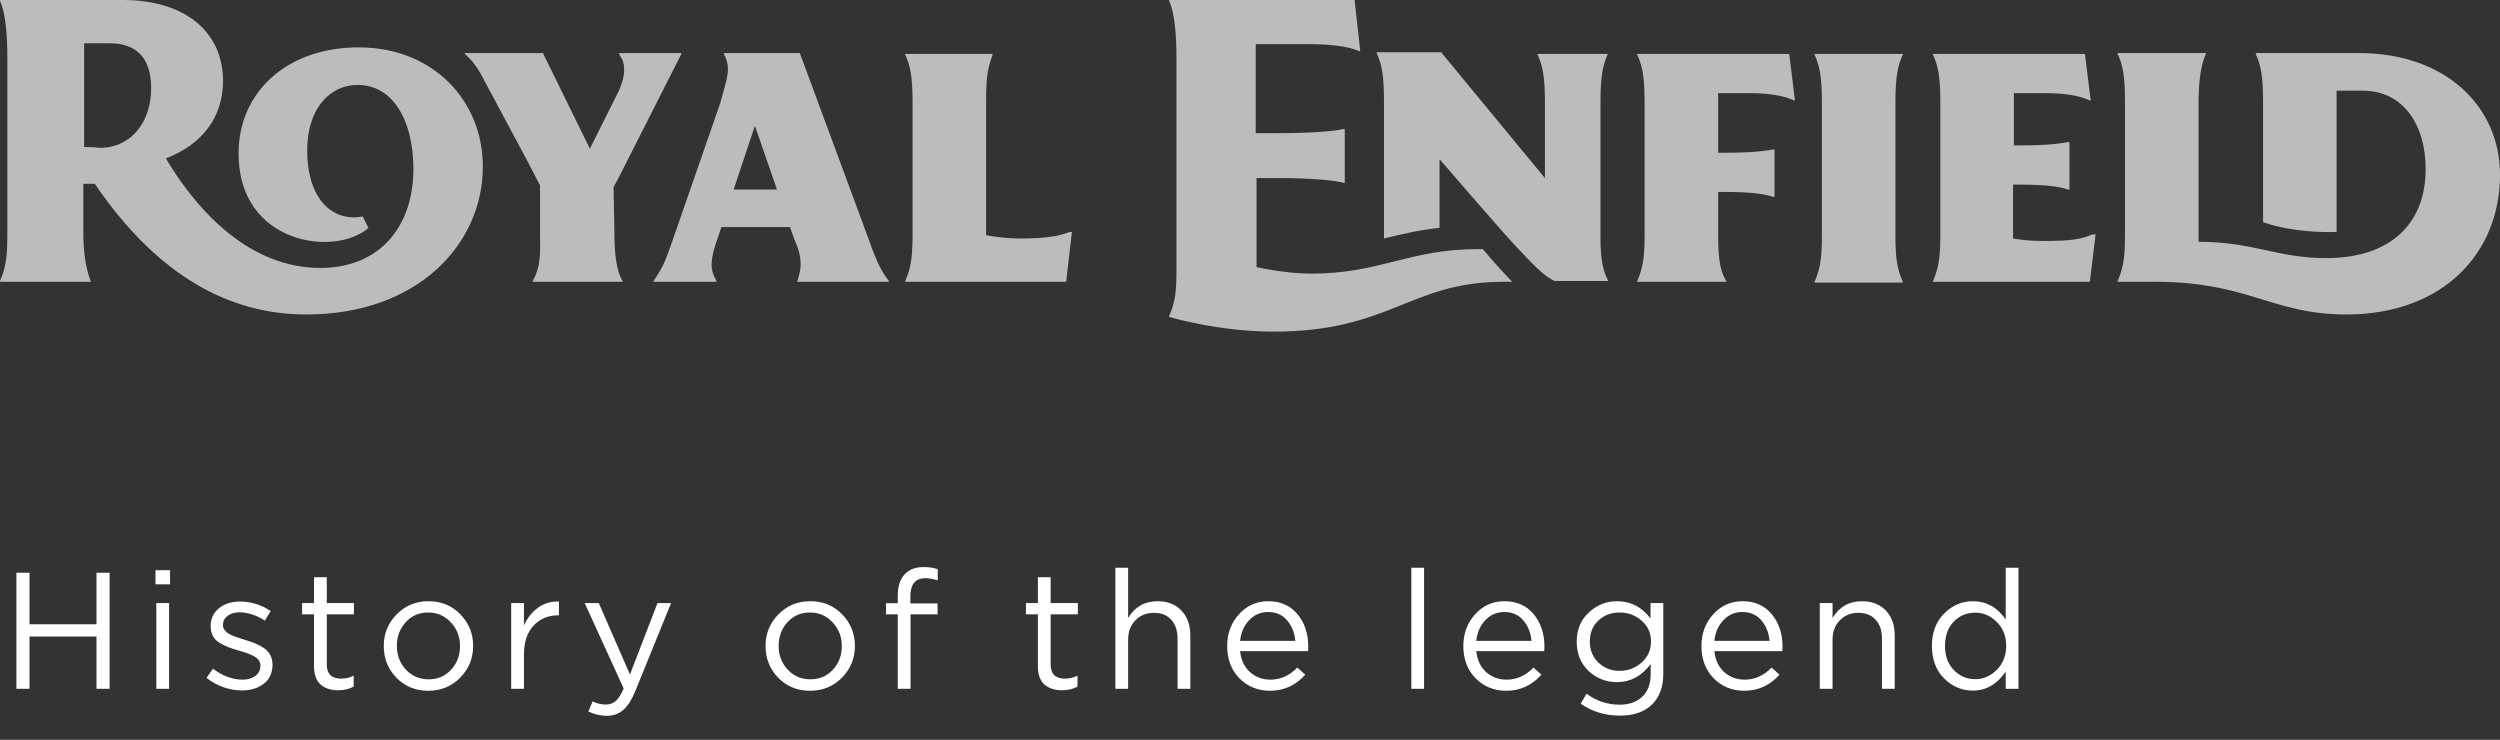<svg width="196" height="58" viewBox="0 0 196 58" fill="none" xmlns="http://www.w3.org/2000/svg">
<rect x="0" y="0" width="196" height="58" fill="#333333" stroke="none"/>
<path d="M1.287 54V44.9H2.314V48.943H7.566V44.9H8.593V54H7.566V49.905H2.314V54H1.287ZM12.191 45.81V44.705H13.335V45.81H12.191ZM12.256 54V47.279H13.257V54H12.256ZM18.973 54.13C18.488 54.13 17.994 54.043 17.491 53.87C16.997 53.688 16.564 53.445 16.191 53.142L16.698 52.427C17.461 52.999 18.236 53.285 19.025 53.285C19.432 53.285 19.766 53.185 20.026 52.986C20.286 52.787 20.416 52.522 20.416 52.193C20.416 51.89 20.273 51.656 19.987 51.491C19.71 51.326 19.294 51.166 18.739 51.01C18.401 50.915 18.132 50.828 17.933 50.75C17.734 50.672 17.508 50.564 17.257 50.425C17.006 50.278 16.819 50.096 16.698 49.879C16.577 49.654 16.516 49.389 16.516 49.086C16.516 48.514 16.728 48.05 17.153 47.695C17.586 47.34 18.137 47.162 18.804 47.162C19.671 47.162 20.477 47.409 21.222 47.903L20.767 48.657C20.1 48.224 19.437 48.007 18.778 48.007C18.388 48.007 18.072 48.102 17.829 48.293C17.595 48.475 17.478 48.713 17.478 49.008C17.478 49.129 17.513 49.242 17.582 49.346C17.651 49.45 17.729 49.537 17.816 49.606C17.903 49.675 18.037 49.749 18.219 49.827C18.41 49.905 18.561 49.961 18.674 49.996C18.787 50.031 18.964 50.087 19.207 50.165C19.528 50.26 19.792 50.351 20 50.438C20.208 50.525 20.429 50.642 20.663 50.789C20.897 50.936 21.07 51.123 21.183 51.348C21.304 51.565 21.365 51.82 21.365 52.115C21.365 52.739 21.14 53.233 20.689 53.597C20.238 53.952 19.666 54.13 18.973 54.13ZM26.517 54.117C25.936 54.117 25.472 53.965 25.126 53.662C24.788 53.35 24.619 52.869 24.619 52.219V48.163H23.683V47.279H24.619V45.251H25.62V47.279H27.752V48.163H25.62V52.089C25.62 52.834 25.997 53.207 26.751 53.207C27.08 53.207 27.405 53.129 27.726 52.973V53.831C27.362 54.022 26.959 54.117 26.517 54.117ZM36.08 53.129C35.404 53.814 34.568 54.156 33.571 54.156C32.574 54.156 31.742 53.814 31.075 53.129C30.416 52.444 30.087 51.617 30.087 50.646C30.087 49.684 30.421 48.861 31.088 48.176C31.764 47.483 32.6 47.136 33.597 47.136C34.594 47.136 35.426 47.478 36.093 48.163C36.76 48.848 37.094 49.675 37.094 50.646C37.094 51.608 36.756 52.436 36.08 53.129ZM33.597 53.259C34.316 53.259 34.906 53.008 35.365 52.505C35.833 52.002 36.067 51.383 36.067 50.646C36.067 49.918 35.824 49.298 35.339 48.787C34.862 48.276 34.273 48.02 33.571 48.02C32.852 48.02 32.262 48.276 31.803 48.787C31.344 49.29 31.114 49.909 31.114 50.646C31.114 51.374 31.352 51.994 31.829 52.505C32.306 53.008 32.895 53.259 33.597 53.259ZM40.077 54V47.279H41.078V49.034C41.338 48.453 41.707 47.99 42.183 47.643C42.66 47.296 43.206 47.136 43.821 47.162V48.241H43.743C42.972 48.241 42.335 48.51 41.832 49.047C41.33 49.584 41.078 50.343 41.078 51.322V54H40.077ZM47.556 56.119C47.071 56.119 46.594 56.006 46.126 55.781L46.464 54.988C46.785 55.153 47.136 55.235 47.517 55.235C47.82 55.235 48.076 55.14 48.284 54.949C48.492 54.767 48.696 54.442 48.895 53.974L45.84 47.279H46.945L49.389 52.882L51.547 47.279H52.613L49.792 54.221C49.506 54.906 49.19 55.391 48.843 55.677C48.496 55.972 48.067 56.119 47.556 56.119ZM66.011 53.129C65.335 53.814 64.499 54.156 63.502 54.156C62.505 54.156 61.673 53.814 61.006 53.129C60.347 52.444 60.018 51.617 60.018 50.646C60.018 49.684 60.352 48.861 61.019 48.176C61.695 47.483 62.531 47.136 63.528 47.136C64.525 47.136 65.357 47.478 66.024 48.163C66.691 48.848 67.025 49.675 67.025 50.646C67.025 51.608 66.687 52.436 66.011 53.129ZM63.528 53.259C64.247 53.259 64.837 53.008 65.296 52.505C65.764 52.002 65.998 51.383 65.998 50.646C65.998 49.918 65.755 49.298 65.27 48.787C64.793 48.276 64.204 48.02 63.502 48.02C62.783 48.02 62.193 48.276 61.734 48.787C61.275 49.29 61.045 49.909 61.045 50.646C61.045 51.374 61.283 51.994 61.76 52.505C62.237 53.008 62.826 53.259 63.528 53.259ZM70.385 54V48.163H69.462V47.292H70.385V46.707C70.385 45.944 70.58 45.368 70.97 44.978C71.317 44.631 71.798 44.458 72.413 44.458C72.838 44.458 73.206 44.514 73.518 44.627V45.498C73.128 45.385 72.803 45.329 72.543 45.329C71.763 45.329 71.373 45.806 71.373 46.759V47.305H73.505V48.163H71.386V54H70.385ZM83.268 54.117C82.688 54.117 82.224 53.965 81.877 53.662C81.539 53.35 81.37 52.869 81.37 52.219V48.163H80.434V47.279H81.37V45.251H82.371V47.279H84.503V48.163H82.371V52.089C82.371 52.834 82.748 53.207 83.502 53.207C83.832 53.207 84.157 53.129 84.477 52.973V53.831C84.113 54.022 83.71 54.117 83.268 54.117ZM87.445 54V44.51H88.446V48.449C88.975 47.574 89.742 47.136 90.747 47.136C91.544 47.136 92.173 47.383 92.632 47.877C93.091 48.362 93.321 49.012 93.321 49.827V54H92.32V50.074C92.32 49.441 92.155 48.947 91.826 48.592C91.505 48.228 91.05 48.046 90.461 48.046C89.88 48.046 89.399 48.241 89.018 48.631C88.637 49.021 88.446 49.528 88.446 50.152V54H87.445ZM97.224 51.049C97.293 51.734 97.549 52.28 97.991 52.687C98.442 53.086 98.975 53.285 99.59 53.285C100.396 53.285 101.102 52.969 101.709 52.336L102.333 52.895C101.579 53.736 100.656 54.156 99.564 54.156C98.619 54.156 97.822 53.831 97.172 53.181C96.531 52.522 96.21 51.677 96.21 50.646C96.21 49.667 96.517 48.839 97.133 48.163C97.748 47.478 98.515 47.136 99.434 47.136C100.396 47.136 101.159 47.474 101.722 48.15C102.285 48.826 102.567 49.675 102.567 50.698C102.567 50.828 102.563 50.945 102.554 51.049H97.224ZM97.224 50.243H101.553C101.492 49.593 101.276 49.056 100.903 48.631C100.539 48.198 100.041 47.981 99.408 47.981C98.836 47.981 98.346 48.193 97.939 48.618C97.531 49.043 97.293 49.584 97.224 50.243ZM110.648 54V44.51H111.649V54H110.648ZM115.74 51.049C115.809 51.734 116.065 52.28 116.507 52.687C116.957 53.086 117.49 53.285 118.106 53.285C118.912 53.285 119.618 52.969 120.225 52.336L120.849 52.895C120.095 53.736 119.172 54.156 118.08 54.156C117.135 54.156 116.338 53.831 115.688 53.181C115.046 52.522 114.726 51.677 114.726 50.646C114.726 49.667 115.033 48.839 115.649 48.163C116.264 47.478 117.031 47.136 117.95 47.136C118.912 47.136 119.674 47.474 120.238 48.15C120.801 48.826 121.083 49.675 121.083 50.698C121.083 50.828 121.078 50.945 121.07 51.049H115.74ZM115.74 50.243H120.069C120.008 49.593 119.791 49.056 119.419 48.631C119.055 48.198 118.556 47.981 117.924 47.981C117.352 47.981 116.862 48.193 116.455 48.618C116.047 49.043 115.809 49.584 115.74 50.243ZM126.982 56.106C125.847 56.106 124.828 55.794 123.927 55.17L124.382 54.39C125.171 54.962 126.033 55.248 126.969 55.248C127.723 55.248 128.317 55.04 128.75 54.624C129.192 54.217 129.413 53.627 129.413 52.856V52.063C128.702 53.008 127.823 53.48 126.774 53.48C125.925 53.48 125.184 53.19 124.551 52.609C123.927 52.02 123.615 51.253 123.615 50.308C123.615 49.363 123.931 48.601 124.564 48.02C125.197 47.431 125.933 47.136 126.774 47.136C127.849 47.136 128.724 47.587 129.4 48.488V47.279H130.401V52.83C130.401 53.844 130.115 54.637 129.543 55.209C128.945 55.807 128.091 56.106 126.982 56.106ZM126.969 52.596C127.628 52.596 128.204 52.379 128.698 51.946C129.192 51.513 129.439 50.962 129.439 50.295C129.439 49.628 129.192 49.082 128.698 48.657C128.213 48.232 127.636 48.02 126.969 48.02C126.31 48.02 125.756 48.232 125.305 48.657C124.863 49.073 124.642 49.623 124.642 50.308C124.642 50.967 124.867 51.513 125.318 51.946C125.777 52.379 126.328 52.596 126.969 52.596ZM134.406 51.049C134.475 51.734 134.731 52.28 135.173 52.687C135.624 53.086 136.157 53.285 136.772 53.285C137.578 53.285 138.284 52.969 138.891 52.336L139.515 52.895C138.761 53.736 137.838 54.156 136.746 54.156C135.801 54.156 135.004 53.831 134.354 53.181C133.713 52.522 133.392 51.677 133.392 50.646C133.392 49.667 133.7 48.839 134.315 48.163C134.93 47.478 135.697 47.136 136.616 47.136C137.578 47.136 138.341 47.474 138.904 48.15C139.467 48.826 139.749 49.675 139.749 50.698C139.749 50.828 139.745 50.945 139.736 51.049H134.406ZM134.406 50.243H138.735C138.674 49.593 138.458 49.056 138.085 48.631C137.721 48.198 137.223 47.981 136.59 47.981C136.018 47.981 135.528 48.193 135.121 48.618C134.714 49.043 134.475 49.584 134.406 50.243ZM142.671 54V47.279H143.672V48.449C144.201 47.574 144.968 47.136 145.973 47.136C146.771 47.136 147.399 47.383 147.858 47.877C148.318 48.362 148.547 49.012 148.547 49.827V54H147.546V50.074C147.546 49.441 147.382 48.947 147.052 48.592C146.732 48.228 146.277 48.046 145.687 48.046C145.107 48.046 144.626 48.241 144.244 48.631C143.863 49.021 143.672 49.528 143.672 50.152V54H142.671ZM154.673 54.143C153.815 54.143 153.065 53.827 152.424 53.194C151.783 52.553 151.462 51.699 151.462 50.633C151.462 49.584 151.783 48.739 152.424 48.098C153.065 47.457 153.815 47.136 154.673 47.136C155.73 47.136 156.588 47.613 157.247 48.566V44.51H158.248V54H157.247V52.648C156.571 53.645 155.713 54.143 154.673 54.143ZM154.855 53.246C155.505 53.246 156.073 52.999 156.558 52.505C157.043 52.011 157.286 51.383 157.286 50.62C157.286 49.875 157.043 49.259 156.558 48.774C156.073 48.28 155.505 48.033 154.855 48.033C154.179 48.033 153.616 48.271 153.165 48.748C152.714 49.216 152.489 49.849 152.489 50.646C152.489 51.417 152.719 52.046 153.178 52.531C153.637 53.008 154.196 53.246 154.855 53.246Z" fill="white"/>
<path d="M62.707 4.163H56.75V4.227C56.943 4.547 57.071 4.995 57.071 5.443C57.071 6.148 56.622 7.429 56.494 8.005L52.715 18.892C52.203 20.3 52.139 20.685 51.242 22.03V22.094H56.174V22.03C55.918 21.581 55.789 21.197 55.789 20.749C55.789 20.044 56.11 19.084 56.302 18.571L56.558 17.803H61.939C61.939 17.803 62.259 18.764 62.515 19.34C62.707 19.852 62.771 20.364 62.771 20.685C62.771 21.069 62.707 21.389 62.515 22.03V22.094H69.689V22.03C68.92 21.069 68.536 19.98 67.895 18.187L62.707 4.163ZM57.519 14.857L59.184 9.862L60.914 14.857H57.519ZM48.167 18.123C48.167 19.724 48.295 21.197 48.808 22.03V22.094H41.762V22.03C42.467 20.813 42.339 19.596 42.339 18.187V15.241V14.537L41.378 12.68L37.983 6.34C37.535 5.443 37.15 4.867 36.446 4.227V4.163H42.595V4.227L46.246 11.655C46.246 11.655 47.078 9.99 47.271 9.606C47.655 8.837 48.103 7.941 48.295 7.557C48.616 6.98 48.936 6.148 48.936 5.507C48.936 4.867 48.744 4.547 48.552 4.291V4.163H53.42V4.227L48.488 13.961L48.103 14.665L48.167 18.123ZM83.588 22.094H70.97V22.03C71.482 20.877 71.546 19.916 71.546 18.187V8.069C71.546 5.956 71.354 5.123 70.97 4.291V4.227H77.823V4.291C77.375 5.507 77.311 6.212 77.311 8.133V18.443C78.08 18.571 78.977 18.7 79.937 18.7C81.987 18.7 83.076 18.507 83.844 18.187H84.037L83.588 22.094ZM28.119 3.714C22.546 3.714 18.703 7.172 18.703 12.039C18.703 19.148 26.261 20.172 28.888 17.867L28.439 16.97C26.133 17.419 24.084 15.69 24.084 11.783C24.084 8.645 25.749 6.66 28.055 6.66C30.745 6.66 32.41 9.35 32.41 13.256C32.41 17.675 29.848 21.005 25.108 21.005C19.664 21.005 15.565 16.714 13.003 12.424C15.821 11.335 17.486 9.222 17.486 6.34C17.486 2.626 14.668 0 9.608 0H0V0.064C0.384 0.897 0.576 2.433 0.576 4.547V18.187C0.576 19.916 0.512 20.877 0 22.03V22.094H7.11V22.03C6.661 20.941 6.533 19.468 6.533 18.187C6.533 16.074 6.533 14.409 6.533 14.409C6.597 14.409 7.302 14.409 7.43 14.409C12.362 21.645 17.999 24.655 24.02 24.655C32.731 24.655 37.855 19.148 37.855 13.064C37.855 7.877 33.948 3.714 28.119 3.714ZM6.597 11.527V3.394H8.583C10.889 3.394 11.85 4.739 11.85 6.916C11.85 9.542 10.312 11.591 7.814 11.591C7.43 11.527 6.725 11.527 6.597 11.527ZM126.055 4.227C125.671 5.059 125.478 5.956 125.478 8.005V19.148C125.542 20.3 125.607 21.069 126.055 21.965V22.03H125.478H124.326H121.892C120.995 21.645 120.034 20.557 118.753 19.212C117.728 18.123 112.924 12.552 112.924 12.552H112.86C112.86 12.552 112.86 17.803 112.86 17.867C111.451 17.995 109.786 18.379 108.505 18.7V17.547V7.941C108.505 5.828 108.312 4.995 107.928 4.163V4.099H111.515H112.988L121.123 13.961V8.069C121.123 5.956 120.931 5.123 120.546 4.291V4.227H124.326H126.055ZM117.664 22.094C110.554 22.158 108.889 26 99.858 26C95.502 26 91.659 24.847 91.659 24.847V24.783C92.171 23.631 92.235 22.734 92.235 21.005V4.547C92.235 2.433 92.043 0.897 91.659 0.064V0H106.199L106.647 4.034C105.558 3.586 104.213 3.458 102.292 3.458H98.448V10.438H100.306C103.188 10.438 104.854 10.246 105.302 10.118H105.43V14.345H105.366C104.79 14.153 102.804 13.961 100.434 13.961H98.512V20.941C98.512 20.941 100.754 21.453 102.804 21.453C108.184 21.453 110.49 19.532 115.807 19.532C115.999 19.532 116.127 19.532 116.255 19.532C117.28 20.749 118.176 21.709 118.561 22.094C118.176 22.094 118.176 22.094 117.664 22.094ZM148.601 8.069V18.251C148.601 19.98 148.665 20.941 149.178 22.094V22.158H142.26V22.094C142.773 20.941 142.837 19.98 142.837 18.251V8.069C142.837 5.956 142.644 5.123 142.26 4.291V4.227H149.178V4.291C148.793 5.123 148.601 5.956 148.601 8.069ZM134.702 11.975H135.214C137.776 11.975 138.609 11.783 138.993 11.719H139.122V15.434H138.993C138.481 15.241 137.392 15.049 135.278 15.049H134.702V17.227V18.123C134.702 19.916 134.766 21.133 135.342 22.03V22.094H128.361V22.03C128.873 20.877 128.937 19.916 128.937 18.187V8.069C128.937 5.956 128.745 5.123 128.361 4.291V4.227H140.275L140.723 7.877H140.659C139.826 7.493 138.737 7.3 137.008 7.3H134.702V10.246V11.975ZM164.294 18.379L163.846 22.094H155.583H151.548V22.03C152.06 20.877 152.124 19.916 152.124 18.187V8.069C152.124 5.956 151.932 5.123 151.548 4.291V4.227H163.461L163.91 7.877H163.846C163.013 7.493 161.924 7.3 160.195 7.3H157.889V11.399H158.337C160.899 11.399 161.732 11.207 162.116 11.143H162.244V14.857H162.116C161.604 14.665 160.515 14.473 158.401 14.473H157.825V18.7C158.658 18.828 159.234 18.892 160.195 18.892C162.373 18.892 163.141 18.764 164.038 18.379H164.294ZM196 13.704C196 19.852 191.516 24.655 183.958 24.655C178.129 24.655 176.272 22.094 169.034 22.094H166.024V22.03C166.536 20.877 166.6 19.916 166.6 18.187V8.005C166.6 5.892 166.408 5.059 166.024 4.227V4.163H172.941V4.227C172.557 5.059 172.365 6.404 172.365 8.069V18.956C176.656 18.956 178.578 20.236 182.357 20.236C187.609 20.236 190.171 17.355 190.171 13.256C190.171 9.734 188.378 7.108 185.239 7.108C184.663 7.108 183.83 7.108 183.19 7.108V18.187C181.268 18.251 179.026 17.995 177.425 17.419V8.005C177.425 5.892 177.233 5.059 176.848 4.227V4.163H184.983C191.709 4.163 196 8.325 196 13.704Z" fill="#BCBCBC"/>
</svg>
